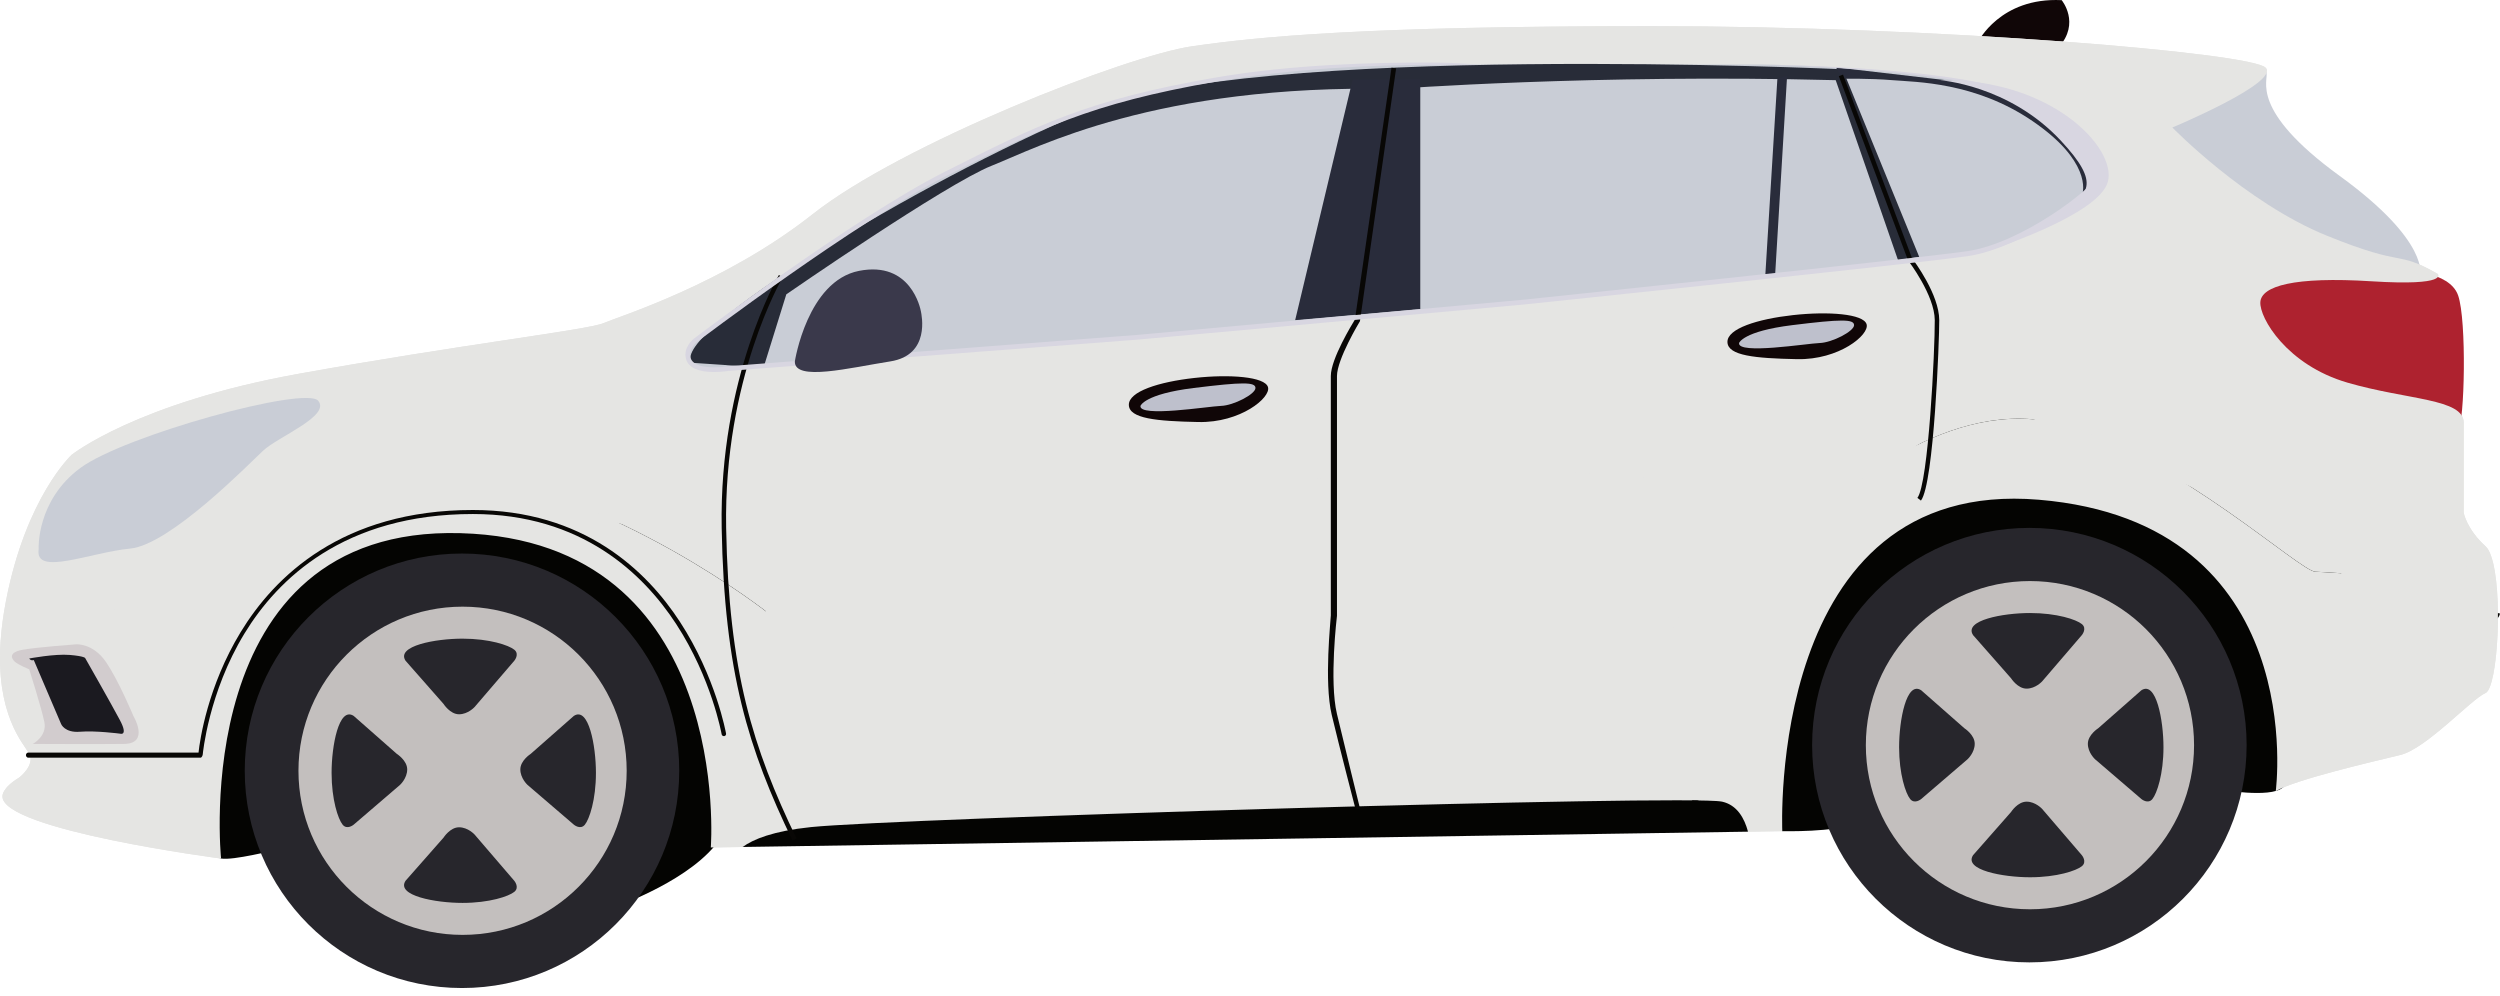 <svg width="128" height="51" viewBox="0 0 128 51" fill="none" xmlns="http://www.w3.org/2000/svg">
<path d="M101.273 2.15C101.273 2.15 102.403 -0.148 105.557 0.008C105.557 0.008 106.531 1.176 105.402 2.422C104.272 3.668 101.273 2.15 101.273 2.15Z" fill="#100607"/>
<path d="M127.537 28.451C127.458 28.233 127.365 28.067 127.256 27.969C126.283 27.086 126.14 26.253 126.14 26.253V21.644C126.14 20.401 123.284 20.491 120.185 19.59C117.086 18.689 115.671 16.275 115.725 15.464C115.779 14.653 117.419 14.149 121.419 14.401C125.419 14.653 124.806 14.023 124.806 14.023C122.59 12.761 123.275 13.752 119.112 12.059C114.95 10.365 111.221 6.527 111.221 6.527C111.221 6.527 116.734 4.221 115.995 3.464C115.256 2.707 99.256 1.338 84.534 1.338C69.812 1.338 64.463 1.878 61.057 2.365C57.651 2.851 46.156 7.374 41.615 10.96C37.075 14.545 31.688 16.203 30.895 16.545C30.102 16.888 23.561 17.644 15.273 19.14C6.985 20.635 3.67 23.284 3.67 23.284C3.67 23.284 1.328 25.446 0.301 30.78C0.161 31.503 0.077 32.161 0.034 32.762C-0.24 36.596 1.21 38.068 1.49 38.582C1.815 39.177 0.987 39.808 0.987 39.808C0.086 40.349 0.125 40.765 0.125 40.765C0.071 42.495 11.319 43.958 11.319 43.958C11.319 43.958 9.556 26.907 23.578 27.297C37.598 27.686 36.394 43.39 36.394 43.39L38.029 43.365C38.572 42.967 39.592 42.548 41.515 42.348C45.754 41.906 86.478 40.669 88.177 41.044C88.943 41.213 89.32 41.89 89.505 42.582L91.254 42.555C91.254 42.555 90.42 24.417 104.385 25.585C118.35 26.754 116.518 40.51 116.518 40.51C117.491 39.915 121.563 38.978 122.896 38.654C124.23 38.329 126.536 35.789 127.257 35.483C127.897 35.21 128.167 30.186 127.537 28.451Z" fill="#E5E5E3"/>
<path d="M88.537 39.911C88.602 40.13 91.249 42.556 91.249 42.556C91.249 42.556 94.082 42.62 94.844 42.154C95.605 41.689 113.637 40.419 113.637 40.419C113.637 40.419 116.21 40.88 116.87 40.332C117.531 39.784 120.112 28.314 120.112 28.314L101.616 20.398C101.616 20.398 85.574 30.007 88.537 39.911Z" fill="#040402"/>
<path d="M115.118 3.72C115.118 3.72 115.906 3.33 116.04 3.72C116.175 4.109 115.118 5.612 119.791 9.006C124.465 12.4 123.908 14.124 123.908 14.124L110.444 10.619C110.444 10.619 107.495 4.554 115.118 3.72Z" fill="#C9CDD6"/>
<path d="M123.019 13.847C123.019 13.847 125.411 13.847 125.856 15.126C126.302 16.406 126.19 21.636 125.856 22.026C125.522 22.415 112.336 17.296 112.336 17.296C112.336 17.296 115.118 12.567 123.019 13.847Z" fill="#AE222F"/>
<path d="M9.477 39.868C9.477 39.868 10.666 43.857 11.32 43.957C11.974 44.058 13.879 43.55 14.471 43.466C15.064 43.381 31.571 46.401 31.571 46.401C31.571 46.401 35.508 45.034 36.904 42.895C38.301 40.757 39.571 28.143 39.571 28.143L24.524 25.561L17.476 26.831L12.27 31.572L9.477 39.868Z" fill="#040402"/>
<path d="M86.735 41.141L86.609 40.949C86.632 40.935 88.876 39.449 89.344 38.114C89.384 37.998 89.441 37.796 89.514 37.541C89.908 36.149 90.831 32.89 92.882 29.943C95.447 26.258 98.873 24.306 103.066 24.143C108.634 23.925 112.13 26.239 114.081 28.218C115.978 30.141 116.824 32.133 116.984 32.538C121.225 32.629 127.544 32.39 127.775 31.362L127.998 31.412C127.941 31.665 127.769 32.436 122.275 32.697C119.598 32.824 116.928 32.767 116.902 32.766L116.823 32.764L116.796 32.69C116.788 32.668 115.993 30.479 113.911 28.371C111.993 26.429 108.554 24.159 103.075 24.372C96.639 24.623 92.151 29.074 89.734 37.603C89.658 37.873 89.603 38.067 89.559 38.19C89.066 39.597 86.83 41.078 86.735 41.141Z" fill="#080705"/>
<path d="M10.753 31.418C10.753 31.418 14.33 22.939 22.915 24.049C31.501 25.157 39.371 31.418 39.371 31.418C39.371 31.418 39.371 35.532 58.151 34.28C76.932 33.028 85.696 32.133 85.696 32.133C85.696 32.133 88.379 31.06 79.615 31.239C70.85 31.418 46.704 31.239 46.704 31.239C46.704 31.239 39.371 29.699 39.907 25.729C40.444 21.759 57.793 25.559 69.062 24.374C80.331 23.19 93.924 25.686 93.924 25.686C93.924 25.686 99.826 20.009 105.729 21.778C111.631 23.548 117.78 29.271 118.552 29.271C119.182 29.271 125.394 29.948 127.541 28.452C127.462 28.234 127.369 28.068 127.261 27.97C126.288 27.087 126.144 26.254 126.144 26.254V21.645C126.144 20.402 123.288 20.492 120.189 19.591C117.09 18.69 115.676 16.276 115.73 15.465C115.784 14.654 117.424 14.15 121.423 14.402C125.423 14.654 124.811 14.024 124.811 14.024C122.594 12.762 123.279 13.753 119.117 12.06C114.955 10.366 111.225 6.528 111.225 6.528C111.225 6.528 116.738 4.222 116 3.465C115.261 2.708 99.261 1.339 84.539 1.339C69.816 1.339 64.467 1.879 61.062 2.366C57.656 2.852 46.16 7.375 41.62 10.961C37.08 14.546 31.692 16.204 30.899 16.546C30.107 16.889 23.566 17.645 15.278 19.141C6.99 20.636 3.674 23.285 3.674 23.285C3.674 23.285 1.332 25.447 0.306 30.781C0.166 31.504 0.082 32.162 0.039 32.763C2.22 31.935 7.212 30.328 10.753 31.418Z" fill="#E5E5E3"/>
<path d="M118.547 29.271C117.776 29.271 111.626 23.547 105.724 21.778C99.822 20.009 93.919 25.686 93.919 25.686C93.919 25.686 80.326 23.19 69.057 24.374C57.789 25.558 40.439 21.759 39.903 25.729C39.366 29.699 46.7 31.239 46.7 31.239C46.7 31.239 70.846 31.417 79.61 31.239C88.374 31.06 85.692 32.133 85.692 32.133C85.692 32.133 76.927 33.027 58.147 34.279C39.366 35.531 39.366 31.418 39.366 31.418C39.366 31.418 31.496 25.157 22.911 24.048C14.325 22.939 10.748 31.418 10.748 31.418C7.207 30.328 2.215 31.934 0.034 32.763C-0.24 36.597 1.21 38.069 1.49 38.583C1.815 39.178 0.987 39.809 0.987 39.809C0.086 40.35 0.125 40.766 0.125 40.766C0.071 42.496 11.319 43.959 11.319 43.959C11.319 43.959 9.556 26.909 23.578 27.298C37.598 27.687 36.394 43.391 36.394 43.391L38.029 43.366C38.572 42.968 39.592 42.549 41.515 42.349C45.754 41.907 86.478 40.67 88.177 41.045C88.943 41.214 89.32 41.891 89.505 42.583L91.254 42.556C91.254 42.556 90.42 24.418 104.385 25.586C118.35 26.755 116.518 40.511 116.518 40.511C117.491 39.916 121.563 38.979 122.896 38.655C124.23 38.33 126.536 35.79 127.257 35.484C127.897 35.211 128.167 30.187 127.537 28.452C125.39 29.948 119.177 29.271 118.547 29.271Z" fill="#E5E5E3"/>
<path d="M88.171 41.044C86.472 40.669 45.748 41.906 41.51 42.348C39.586 42.549 38.566 42.968 38.023 43.365L89.499 42.582C89.315 41.89 88.937 41.214 88.171 41.044Z" fill="#040402"/>
<path d="M1.978 28.087C1.978 28.087 1.863 25.619 4.117 23.957C6.371 22.295 15.633 19.745 16.291 20.518C16.949 21.292 14.235 22.361 13.478 23.069C12.721 23.776 8.707 27.889 6.667 28.087C4.627 28.284 1.797 29.505 1.977 28.152" fill="#C9CDD6"/>
<path d="M0.758 33.878C0.577 33.713 0.429 33.401 1.153 33.269C1.877 33.137 3.9 32.989 3.9 32.989C3.9 32.989 4.756 32.924 5.414 33.878C6.072 34.832 6.829 36.658 6.829 36.658C6.829 36.658 7.684 38.073 6.352 38.089C5.019 38.106 1.679 38.089 1.679 38.089C1.679 38.089 2.42 37.694 2.272 36.971C2.123 36.247 1.498 34.272 1.498 34.272C1.498 34.272 0.939 34.042 0.758 33.878Z" fill="#D2CCCE"/>
<path d="M1.73 33.796L3.129 37.07C3.129 37.07 3.31 37.531 4.1 37.465C4.889 37.399 6.14 37.563 6.14 37.563C6.14 37.563 6.584 37.711 6.14 36.872C5.695 36.033 4.363 33.697 4.363 33.697C4.363 33.697 4.346 33.598 3.573 33.533C2.8 33.467 1.5 33.714 1.5 33.714C1.5 33.714 1.55 33.845 1.73 33.796Z" fill="#1B1A20"/>
<path d="M35.595 17.439C35.595 17.439 43.689 11.299 48.408 8.914C53.128 6.529 55.775 5.208 62.246 4.09C68.716 2.973 75.665 3.302 75.665 3.302H90.255C90.255 3.302 101.116 3.474 103.618 5.059C106.119 6.643 107.771 8.244 107.52 9.011C107.27 9.778 103.518 12.58 100.732 12.98C97.948 13.38 78.001 15.465 78.001 15.465L58.238 17.267L37.306 18.867C37.306 18.867 35.489 19.189 35.247 18.354C35.097 17.837 35.595 17.439 35.595 17.439Z" fill="#C9CDD6"/>
<path d="M39.091 18.826L40.259 15.07C40.259 15.07 48.438 9.41 50.775 8.485C53.112 7.559 59.182 4.304 71.378 4.554C71.378 4.554 81.627 3.784 93.989 4.105L97.178 13.317L98.263 13.151L94.341 3.547C94.341 3.547 64.045 2.134 55.532 5.723C47.02 9.311 34.25 17.073 35.419 18.575L39.091 18.826Z" fill="#282C38"/>
<path d="M69.254 4.08L66.312 16.393L72.718 15.821V4.054L69.254 4.08Z" fill="#292C3B"/>
<path d="M90.883 14.139L90.383 14.108L91.001 4.038L91.501 3.861L90.883 14.139Z" fill="#292C3B"/>
<path d="M94.357 4.033C94.357 4.033 95.712 4.006 96.897 4.105C98.082 4.205 101.121 4.189 104.067 6.2C107.013 8.211 106.714 9.776 106.583 10.03C106.452 10.284 107.091 9.848 107.091 9.848L107.232 8.772L105.003 5.857L101.516 4.324L94 3.451L94.357 4.033Z" fill="#292C3B"/>
<path d="M99.32 4.108C99.32 4.108 102.844 4.341 105.508 7.194C107.626 9.462 106.892 9.946 105.508 10.896C104.124 11.847 101.705 12.864 101.705 12.864C101.705 12.864 107.476 11.046 107.926 9.295C108.376 7.544 104.958 3.992 99.32 4.108Z" fill="#D8D6E1"/>
<path d="M34.777 39.464C34.777 45.607 29.798 50.587 23.654 50.587C17.511 50.587 12.531 45.607 12.531 39.464C12.531 33.321 17.511 28.341 23.654 28.341C29.798 28.341 34.777 33.321 34.777 39.464Z" fill="#27262C"/>
<path d="M15.281 39.464C15.281 44.104 19.044 47.866 23.684 47.866C28.325 47.866 32.086 44.104 32.086 39.464C32.086 34.824 28.325 31.061 23.684 31.061C19.044 31.061 15.281 34.824 15.281 39.464Z" fill="#C3BFBE"/>
<path d="M20.764 33.83L22.708 36.04C22.708 36.04 23.044 36.571 23.503 36.571C23.963 36.571 24.299 36.199 24.299 36.199L26.332 33.83C26.332 33.83 26.615 33.494 26.332 33.265C26.049 33.035 25.057 32.699 23.679 32.699C22.301 32.699 20.268 33.07 20.764 33.83Z" fill="#27262C"/>
<path d="M20.763 45.097L22.708 42.888C22.708 42.888 23.044 42.357 23.503 42.357C23.963 42.357 24.299 42.729 24.299 42.729L26.332 45.097C26.332 45.097 26.615 45.434 26.332 45.663C26.049 45.893 25.057 46.229 23.68 46.229C22.301 46.229 20.269 45.858 20.763 45.097Z" fill="#27262C"/>
<path d="M29.381 36.654L27.171 38.599C27.171 38.599 26.641 38.935 26.641 39.394C26.641 39.854 27.012 40.19 27.012 40.19L29.381 42.223C29.381 42.223 29.717 42.506 29.946 42.223C30.176 41.94 30.512 40.948 30.512 39.57C30.512 38.192 30.141 36.159 29.381 36.654Z" fill="#27262C"/>
<path d="M18.108 36.654L20.318 38.599C20.318 38.599 20.849 38.935 20.849 39.394C20.849 39.854 20.477 40.19 20.477 40.19L18.108 42.223C18.108 42.223 17.772 42.506 17.542 42.223C17.312 41.94 16.977 40.948 16.977 39.57C16.976 38.192 17.348 36.159 18.108 36.654Z" fill="#27262C"/>
<path d="M115.027 38.151C115.027 44.294 110.047 49.274 103.904 49.274C97.761 49.274 92.781 44.294 92.781 38.151C92.781 32.008 97.761 27.028 103.904 27.028C110.047 27.028 115.027 32.008 115.027 38.151Z" fill="#27262C"/>
<path d="M95.531 38.152C95.531 42.793 99.293 46.555 103.935 46.555C108.575 46.555 112.336 42.793 112.336 38.152C112.336 33.512 108.575 29.75 103.935 29.75C99.293 29.75 95.531 33.512 95.531 38.152Z" fill="#C3BFBE"/>
<path d="M101.021 32.518L102.966 34.728C102.966 34.728 103.302 35.258 103.761 35.258C104.221 35.258 104.557 34.887 104.557 34.887L106.59 32.518C106.59 32.518 106.873 32.182 106.59 31.952C106.307 31.722 105.315 31.387 103.938 31.387C102.559 31.387 100.526 31.758 101.021 32.518Z" fill="#27262C"/>
<path d="M101.021 43.785L102.965 41.575C102.965 41.575 103.302 41.045 103.761 41.045C104.221 41.045 104.557 41.416 104.557 41.416L106.59 43.785C106.59 43.785 106.873 44.121 106.59 44.351C106.307 44.58 105.315 44.916 103.937 44.916C102.559 44.916 100.526 44.545 101.021 43.785Z" fill="#27262C"/>
<path d="M109.639 35.342L107.429 37.286C107.429 37.286 106.898 37.622 106.898 38.081C106.898 38.542 107.27 38.877 107.27 38.877L109.639 40.91C109.639 40.91 109.975 41.193 110.204 40.91C110.434 40.627 110.77 39.635 110.77 38.258C110.77 36.88 110.399 34.847 109.639 35.342Z" fill="#27262C"/>
<path d="M98.366 35.342L100.576 37.286C100.576 37.286 101.106 37.622 101.106 38.081C101.106 38.541 100.735 38.877 100.735 38.877L98.366 40.91C98.366 40.91 98.03 41.193 97.8 40.91C97.57 40.627 97.234 39.635 97.234 38.257C97.234 36.88 97.606 34.846 98.366 35.342Z" fill="#27262C"/>
<path d="M40.574 43.031C38.325 38.366 37.082 34.435 36.95 27.031C36.812 19.313 39.848 14.133 39.879 14.081L40.075 14.198C40.045 14.249 37.043 19.378 37.179 27.027C37.31 34.388 38.546 38.296 40.781 42.931L40.574 43.031Z" fill="#080705"/>
<path d="M69.409 41.447C69.401 41.416 68.589 38.3 68.185 36.605C67.781 34.912 68.138 31.724 68.138 31.509V19.254C68.138 18.369 69.238 16.584 69.372 16.362L71.244 3.467L71.482 3.499L69.63 16.441L69.62 16.461C69.609 16.48 68.453 18.393 68.453 19.254L68.453 31.529C68.449 31.563 68.051 34.876 68.451 36.551C68.855 38.246 69.623 41.361 69.631 41.392L69.409 41.447Z" fill="#080705"/>
<path d="M98.352 25.631L98.171 25.491C98.736 24.764 99.07 17.918 99.06 16.392C99.052 15.112 97.717 13.365 97.703 13.348L97.687 13.318L94.148 3.901L94.363 3.82L97.896 13.222C98.034 13.404 99.281 15.082 99.29 16.391C99.295 17.314 99.025 24.766 98.352 25.631Z" fill="#080705"/>
<path d="M36.548 19.048C35.744 19.048 35.253 18.82 35.127 18.388C34.957 17.801 35.492 17.365 35.516 17.346C35.599 17.283 43.675 11.171 48.35 8.808C53.079 6.418 55.684 5.102 62.22 3.973C66.217 3.283 70.381 3.201 73.171 3.201C74.689 3.201 75.656 3.31 75.666 3.31H90.25C90.697 3.31 101.175 3.437 103.676 5.021C105.794 6.363 107.945 8.11 107.629 9.08C107.367 9.884 103.547 12.712 100.745 13.115C97.989 13.511 78.208 15.572 78.008 15.592L58.243 17.39L37.31 18.989C37.307 18.99 36.963 19.048 36.548 19.048ZM73.171 3.321C70.39 3.321 66.241 3.493 62.261 4.18C55.76 5.303 53.166 6.627 48.457 9.007C43.801 11.36 35.743 17.466 35.662 17.527C35.66 17.529 35.231 17.885 35.356 18.318C35.474 18.721 36.069 18.808 36.549 18.808C36.941 18.808 37.277 18.75 37.281 18.75L58.223 17.148L77.985 15.347C78.183 15.326 97.96 13.258 100.711 12.863C103.508 12.461 107.19 9.624 107.402 8.975C107.621 8.304 106.036 6.679 103.549 5.104C101.104 3.555 90.357 3.31 90.248 3.31H75.66C75.645 3.31 74.683 3.321 73.171 3.321Z" fill="#D8D6E1"/>
<path d="M10.267 38.794H1.443C1.379 38.794 1.328 38.726 1.328 38.663C1.328 38.599 1.379 38.532 1.443 38.532H10.165C10.233 37.877 10.642 35.123 12.321 32.365C14.051 29.524 17.518 26.113 24.211 26.112C29.884 26.112 33.108 29.22 34.813 31.837C36.657 34.667 37.169 37.531 37.174 37.56C37.185 37.622 37.143 37.678 37.081 37.689C37.018 37.7 36.959 37.657 36.948 37.594C36.943 37.566 36.437 34.736 34.617 31.945C32.942 29.378 29.778 26.318 24.211 26.318C17.624 26.318 14.216 29.646 12.516 32.437C10.673 35.467 10.384 38.595 10.381 38.626C10.376 38.685 10.326 38.794 10.267 38.794Z" fill="#080705"/>
<path d="M40.696 18.504C40.696 18.504 41.336 14.389 43.984 13.868C46.632 13.348 47.124 15.792 47.152 15.949C47.18 16.107 47.654 18.179 45.582 18.504C43.51 18.83 40.668 19.545 40.696 18.504Z" fill="#3A394B"/>
<path d="M57.797 20.737C57.775 20.045 59.338 19.553 61.147 19.352C62.956 19.151 64.766 19.285 64.921 19.821C65.078 20.357 63.514 21.653 61.359 21.608C59.204 21.564 57.819 21.43 57.797 20.737Z" fill="#100607"/>
<path d="M58.392 20.782C58.392 20.782 58.585 20.179 61.109 19.866C63.633 19.554 64.28 19.554 64.28 19.866C64.28 20.179 63.164 20.76 62.516 20.782C61.868 20.804 58.31 21.385 58.392 20.782Z" fill="#BEC0CC"/>
<path d="M88.445 17.518C88.423 16.826 89.987 16.335 91.796 16.134C93.605 15.933 95.414 16.067 95.57 16.603C95.726 17.139 94.163 18.434 92.008 18.389C89.853 18.345 88.468 18.211 88.445 17.518Z" fill="#100607"/>
<path d="M89.04 17.563C89.04 17.563 89.234 16.96 91.757 16.648C94.281 16.335 94.929 16.335 94.929 16.648C94.929 16.96 93.812 17.541 93.164 17.563C92.517 17.586 88.959 18.166 89.04 17.563Z" fill="#BEC0CC"/>
</svg>
